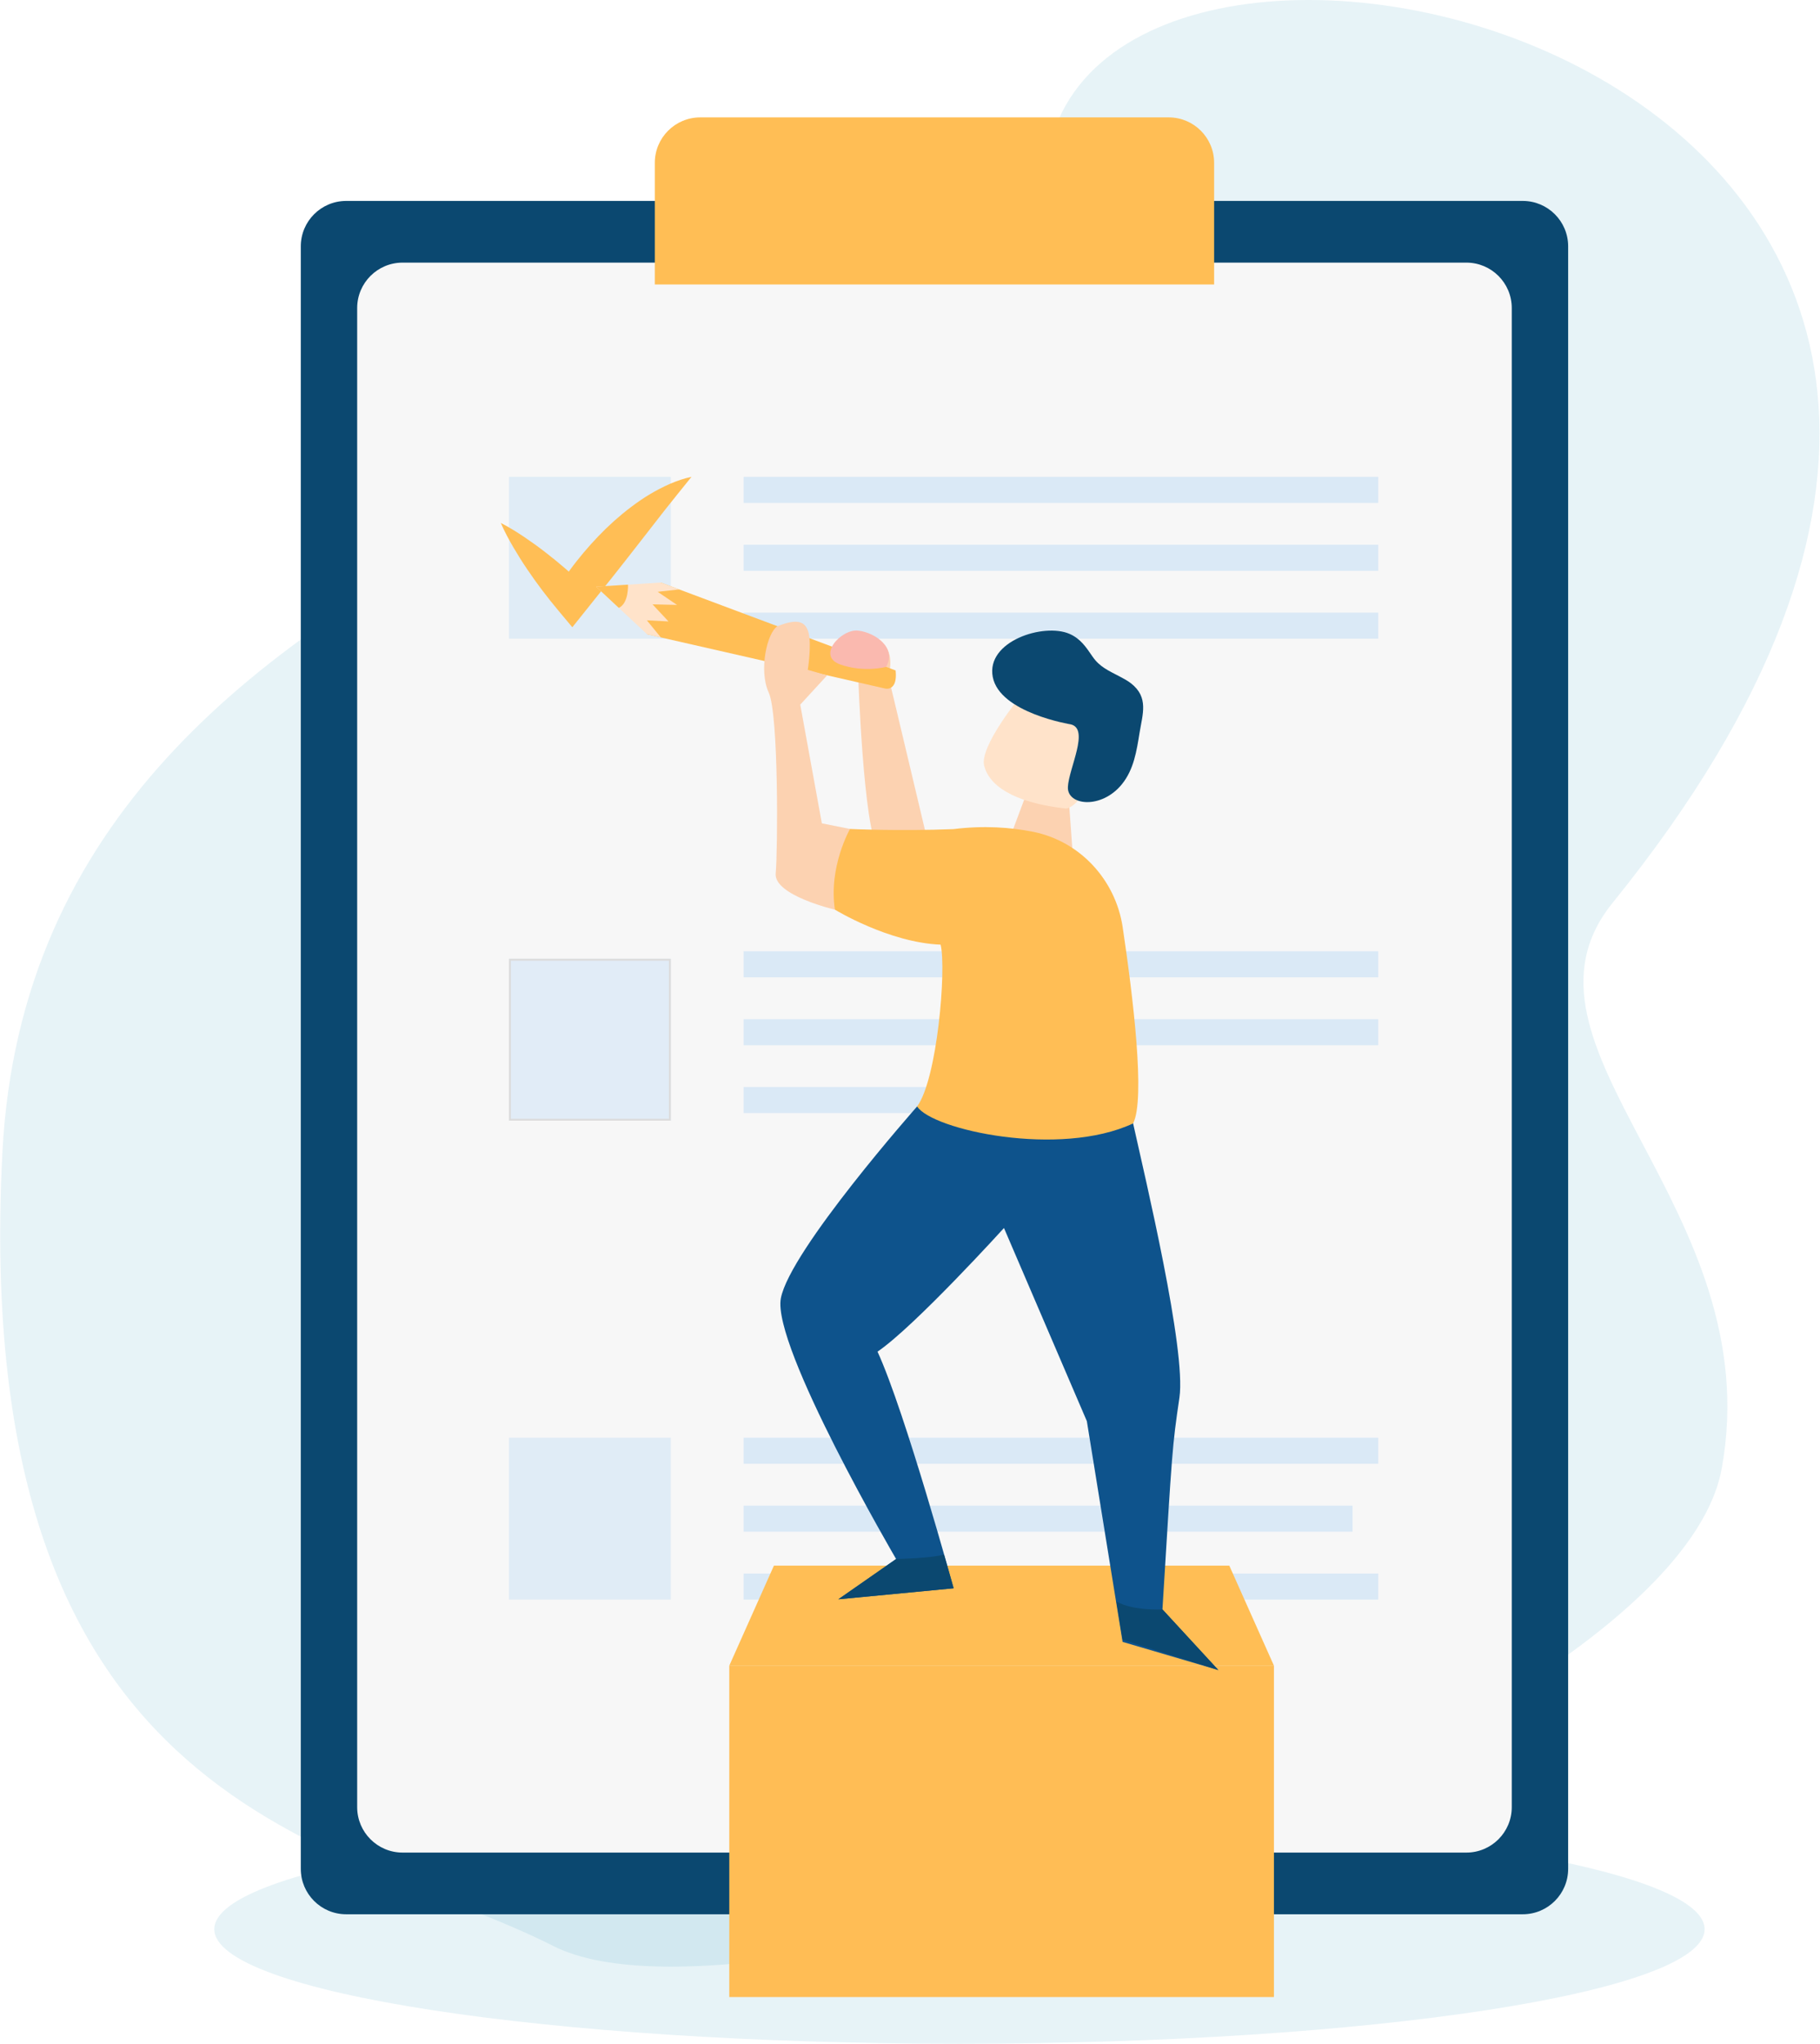 <svg width="962" height="1080" viewBox="0 0 962 1080" fill="none" xmlns="http://www.w3.org/2000/svg">
<path opacity="0.11" d="M292.527 1028.37C182.477 972.593 -16.808 961.54 1.259 609.184C19.326 256.828 500.775 245.123 556.615 70.95C612.455 -103.222 1200.09 47.438 852.367 477.116C790.794 553.2 935.332 637.672 910.038 776.107C884.744 914.542 402.578 1084.14 292.527 1028.37Z" fill="#2596BE"/>
<path opacity="0.11" d="M507.141 1080C724.666 1080 901.005 1052.9 901.005 1019.47C901.005 986.048 724.666 958.95 507.141 958.95C289.616 958.95 113.277 986.048 113.277 1019.47C113.277 1052.9 289.616 1080 507.141 1080Z" fill="#2596BE"/>
<path d="M804.88 1011.58H182.99C169.735 1011.58 158.99 1000.83 158.99 987.579V130.18C158.99 116.925 169.735 106.18 182.99 106.18H804.88C818.135 106.18 828.88 116.925 828.88 130.18V987.579C828.88 1000.83 818.135 1011.58 804.88 1011.58Z" fill="#0B4870"/>
<path d="M775.076 978.979H212.794C199.539 978.979 188.794 968.234 188.794 954.979V162.78C188.794 149.525 199.539 138.78 212.794 138.78H775.075C788.33 138.78 799.075 149.525 799.075 162.78V954.978C799.076 968.234 788.331 978.979 775.076 978.979Z" fill="#F7F7F7"/>
<path opacity="0.11" d="M354.568 251.983H269.04V337.511H354.568V251.983Z" fill="#2A94F4"/>
<path d="M264.711 276.352C269.052 278.565 273.068 281.083 276.984 283.696C280.876 286.33 284.677 289.051 288.337 291.903C295.698 297.569 302.641 303.628 309.294 309.958L294.532 311.05C296.722 307.569 298.862 304.445 301.195 301.291C303.486 298.145 305.904 295.106 308.397 292.123C313.412 286.183 318.776 280.518 324.609 275.292C330.473 270.096 336.717 265.261 343.513 261.164C350.352 257.151 357.638 253.647 365.502 251.983C360.465 258.249 355.754 264.03 351.135 269.893L337.504 287.395C332.979 293.201 328.451 298.997 323.877 304.761L310.177 321.889L302.516 331.466L295.414 322.982C289.52 315.94 283.915 308.626 278.728 300.92C276.114 297.086 273.641 293.12 271.26 289.068C268.901 284.994 266.643 280.825 264.711 276.352Z" fill="#FFBE55"/>
<g opacity="0.11" filter="url(#filter0_d_11_2)">
<path d="M354.568 502.68H269.04V588.208H354.568V502.68Z" fill="#2A94F4"/>
<path d="M269.54 503.18H354.068V587.708H269.54V503.18Z" stroke="black"/>
</g>
<path opacity="0.11" d="M354.568 759.764H269.04V845.292H354.568V759.764Z" fill="#2A94F4"/>
<g opacity="0.52">
<g opacity="0.52">
<path opacity="0.52" d="M728.507 251.983H393.06V265.754H728.507V251.983Z" fill="#2A94F4"/>
<path opacity="0.52" d="M728.507 287.862H393.06V301.633H728.507V287.862Z" fill="#2A94F4"/>
<path opacity="0.52" d="M539.661 323.74H728.507V337.511H393.06V323.74H539.661Z" fill="#2A94F4"/>
</g>
</g>
<g opacity="0.52">
<g opacity="0.52">
<path opacity="0.52" d="M728.507 502.68H393.06V516.451H728.507V502.68Z" fill="#2A94F4"/>
<path opacity="0.52" d="M728.507 538.558H393.06V552.329H728.507V538.558Z" fill="#2A94F4"/>
<path opacity="0.52" d="M552.91 574.436H393.06V588.207H552.91V574.436Z" fill="#2A94F4"/>
</g>
</g>
<g opacity="0.52">
<g opacity="0.52">
<path opacity="0.52" d="M728.507 759.764H393.06V773.535H728.507V759.764Z" fill="#2A94F4"/>
<path opacity="0.52" d="M714.913 795.642H393.06V809.413H714.913V795.642Z" fill="#2A94F4"/>
<path opacity="0.52" d="M728.507 831.52H393.06V845.291H728.507V831.52Z" fill="#2A94F4"/>
</g>
</g>
<path d="M641.751 150.324H346.119V86.036C346.119 72.781 356.864 62.036 370.119 62.036H617.751C631.006 62.036 641.751 72.781 641.751 86.036V150.324Z" fill="#FFBE55"/>
<path d="M673.358 880.179H385.488V1055.31H673.358V880.179Z" fill="#FFBE55"/>
<path d="M673.358 880.179H385.488L409.076 827.338H649.771L673.358 880.179Z" fill="#FFBE55"/>
<path opacity="0.11" d="M673.358 880.179H385.488V1055.31H673.358V880.179Z" fill="#FFBE55"/>
<path d="M484.765 584.688C484.765 584.688 417.545 660.649 412.736 686.07C407.927 711.491 473.656 823.848 473.656 823.848L443.115 845.135L504.062 839.309C504.062 839.309 478.413 746.033 463.834 714.268C483.442 700.973 530.672 648.933 530.672 648.933L574.481 751.007L593.366 867.644L643.996 882.544L614.439 850.476C619.677 764.749 619.58 764.729 623.413 738.524C627.078 713.474 605.345 622.613 598.93 593.657C592.516 564.702 503.722 572.77 484.765 584.688Z" fill="#0E538C"/>
<path d="M469.516 357.174C470.419 360.597 491.741 450.541 491.741 450.541C491.741 450.541 472.361 460.028 464.318 449.168C456.275 438.308 453.585 356.04 453.585 356.04L469.516 357.174Z" fill="#FCD2B1"/>
<path d="M466.045 339.36C466.045 339.36 454.32 329.239 450.688 336.834C447.056 344.43 453.455 352.51 453.585 356.04C453.715 359.57 469.516 357.174 469.516 357.174C469.516 357.174 473.573 345.684 466.045 339.36Z" fill="#FCD2B1"/>
<path d="M473.399 354.288L349.28 307.839C349.28 307.839 338.114 320.298 342.056 335.189L467.952 363.874C467.952 363.874 474.58 365.506 473.399 354.288Z" fill="#FFBE55"/>
<path d="M543.962 415.632L533.128 444.535C533.128 444.535 534.452 458.236 549.443 458.518C564.434 458.8 566.93 450.133 566.93 450.133L564.457 415.844C564.458 415.845 550.367 411.94 543.962 415.632Z" fill="#FCD2B1"/>
<path d="M449.298 438.06L434.411 435.096L422.99 372.351L437.178 356.92L426.967 353.98C426.967 353.98 428.993 341.345 427.485 334.831C425.976 328.318 421.693 326.675 411.033 330.871C405.413 334.132 400.972 354.431 406.31 365.94C411.648 377.45 411.117 449.878 410.009 461.519C408.901 473.16 441.314 480.698 441.314 480.698C441.314 480.698 456.82 482.833 461.893 466.602C466.966 450.371 449.298 438.06 449.298 438.06Z" fill="#FCD2B1"/>
<path d="M545.958 439.537C534.066 437.18 519.945 436.159 503.972 438.137C475.417 439.267 449.298 438.06 449.298 438.06C449.298 438.06 437.823 458.073 441.315 480.697C441.315 480.697 469.773 498.102 497.181 499.198C500.311 512.049 495.417 570.185 484.765 584.687C492.783 597.132 560.15 611.83 598.93 593.657C605.52 580.85 598.84 526.271 593.426 490.029C589.679 464.941 570.842 444.471 545.958 439.537Z" fill="#FFBE55"/>
<path d="M539.162 368.219C539.162 368.219 517.662 394.505 520.186 404.602C522.712 414.699 534.816 424.094 563.507 427.278C573.355 425.802 584.253 396.392 584.004 390.238C582.375 349.96 549.74 361.425 539.162 368.219Z" fill="#FFE3CA"/>
<path d="M565.95 382.785C565.95 382.785 528.402 376.721 524.746 357.754C521.091 338.787 551.739 329.041 565.327 334.971C571.115 337.497 574.039 341.928 577.443 346.91C581.272 352.514 586.016 354.407 592.127 357.647C594.094 358.69 596.072 359.741 597.826 361.113C607.296 368.525 603.935 377.327 602.336 387.248C600.8 396.78 599.318 406.588 593.064 414.347C582.187 427.838 563.957 425.744 564.46 415.843C564.961 405.945 576.066 385.13 565.95 382.785Z" fill="#0B4870"/>
<path d="M473.655 823.848C473.655 823.848 491.997 823.495 498.979 821.492C502.106 832.292 504.062 839.309 504.062 839.309L443.115 845.135L473.655 823.848Z" fill="#0B4870"/>
<path d="M590.098 846.279C598.878 851.362 614.44 850.477 614.44 850.477L643.997 882.544L593.366 866.464L590.098 846.279Z" fill="#0B4870"/>
<path d="M349.28 307.839L315.105 310.033L342.056 335.189L349.28 336.835L341.905 327.799L353.348 328.401L344.916 319.367L357.864 319.668L347.626 312.743L359.014 311.482L349.28 307.839Z" fill="#FFE3CA"/>
<path d="M331.937 308.952C331.937 308.952 332.461 318.715 327.095 321.224L315.105 310.032L331.937 308.952Z" fill="#FFBE55"/>
<path d="M468.379 352.41C468.379 352.41 456.71 355.621 444.063 351.104C431.416 346.587 444.738 332.244 453.585 333.243C462.432 334.241 474.186 342.172 468.379 352.41Z" fill="#FAB9AF"/>
<defs>
<filter id="filter0_d_11_2" x="265.04" y="502.68" width="93.528" height="93.528" filterUnits="userSpaceOnUse" color-interpolation-filters="sRGB">
<feFlood flood-opacity="0" result="BackgroundImageFix"/>
<feColorMatrix in="SourceAlpha" type="matrix" values="0 0 0 0 0 0 0 0 0 0 0 0 0 0 0 0 0 0 127 0" result="hardAlpha"/>
<feOffset dy="4"/>
<feGaussianBlur stdDeviation="2"/>
<feComposite in2="hardAlpha" operator="out"/>
<feColorMatrix type="matrix" values="0 0 0 0 0 0 0 0 0 0 0 0 0 0 0 0 0 0 0.25 0"/>
<feBlend mode="normal" in2="BackgroundImageFix" result="effect1_dropShadow_11_2"/>
<feBlend mode="normal" in="SourceGraphic" in2="effect1_dropShadow_11_2" result="shape"/>
</filter>
</defs>
</svg>
